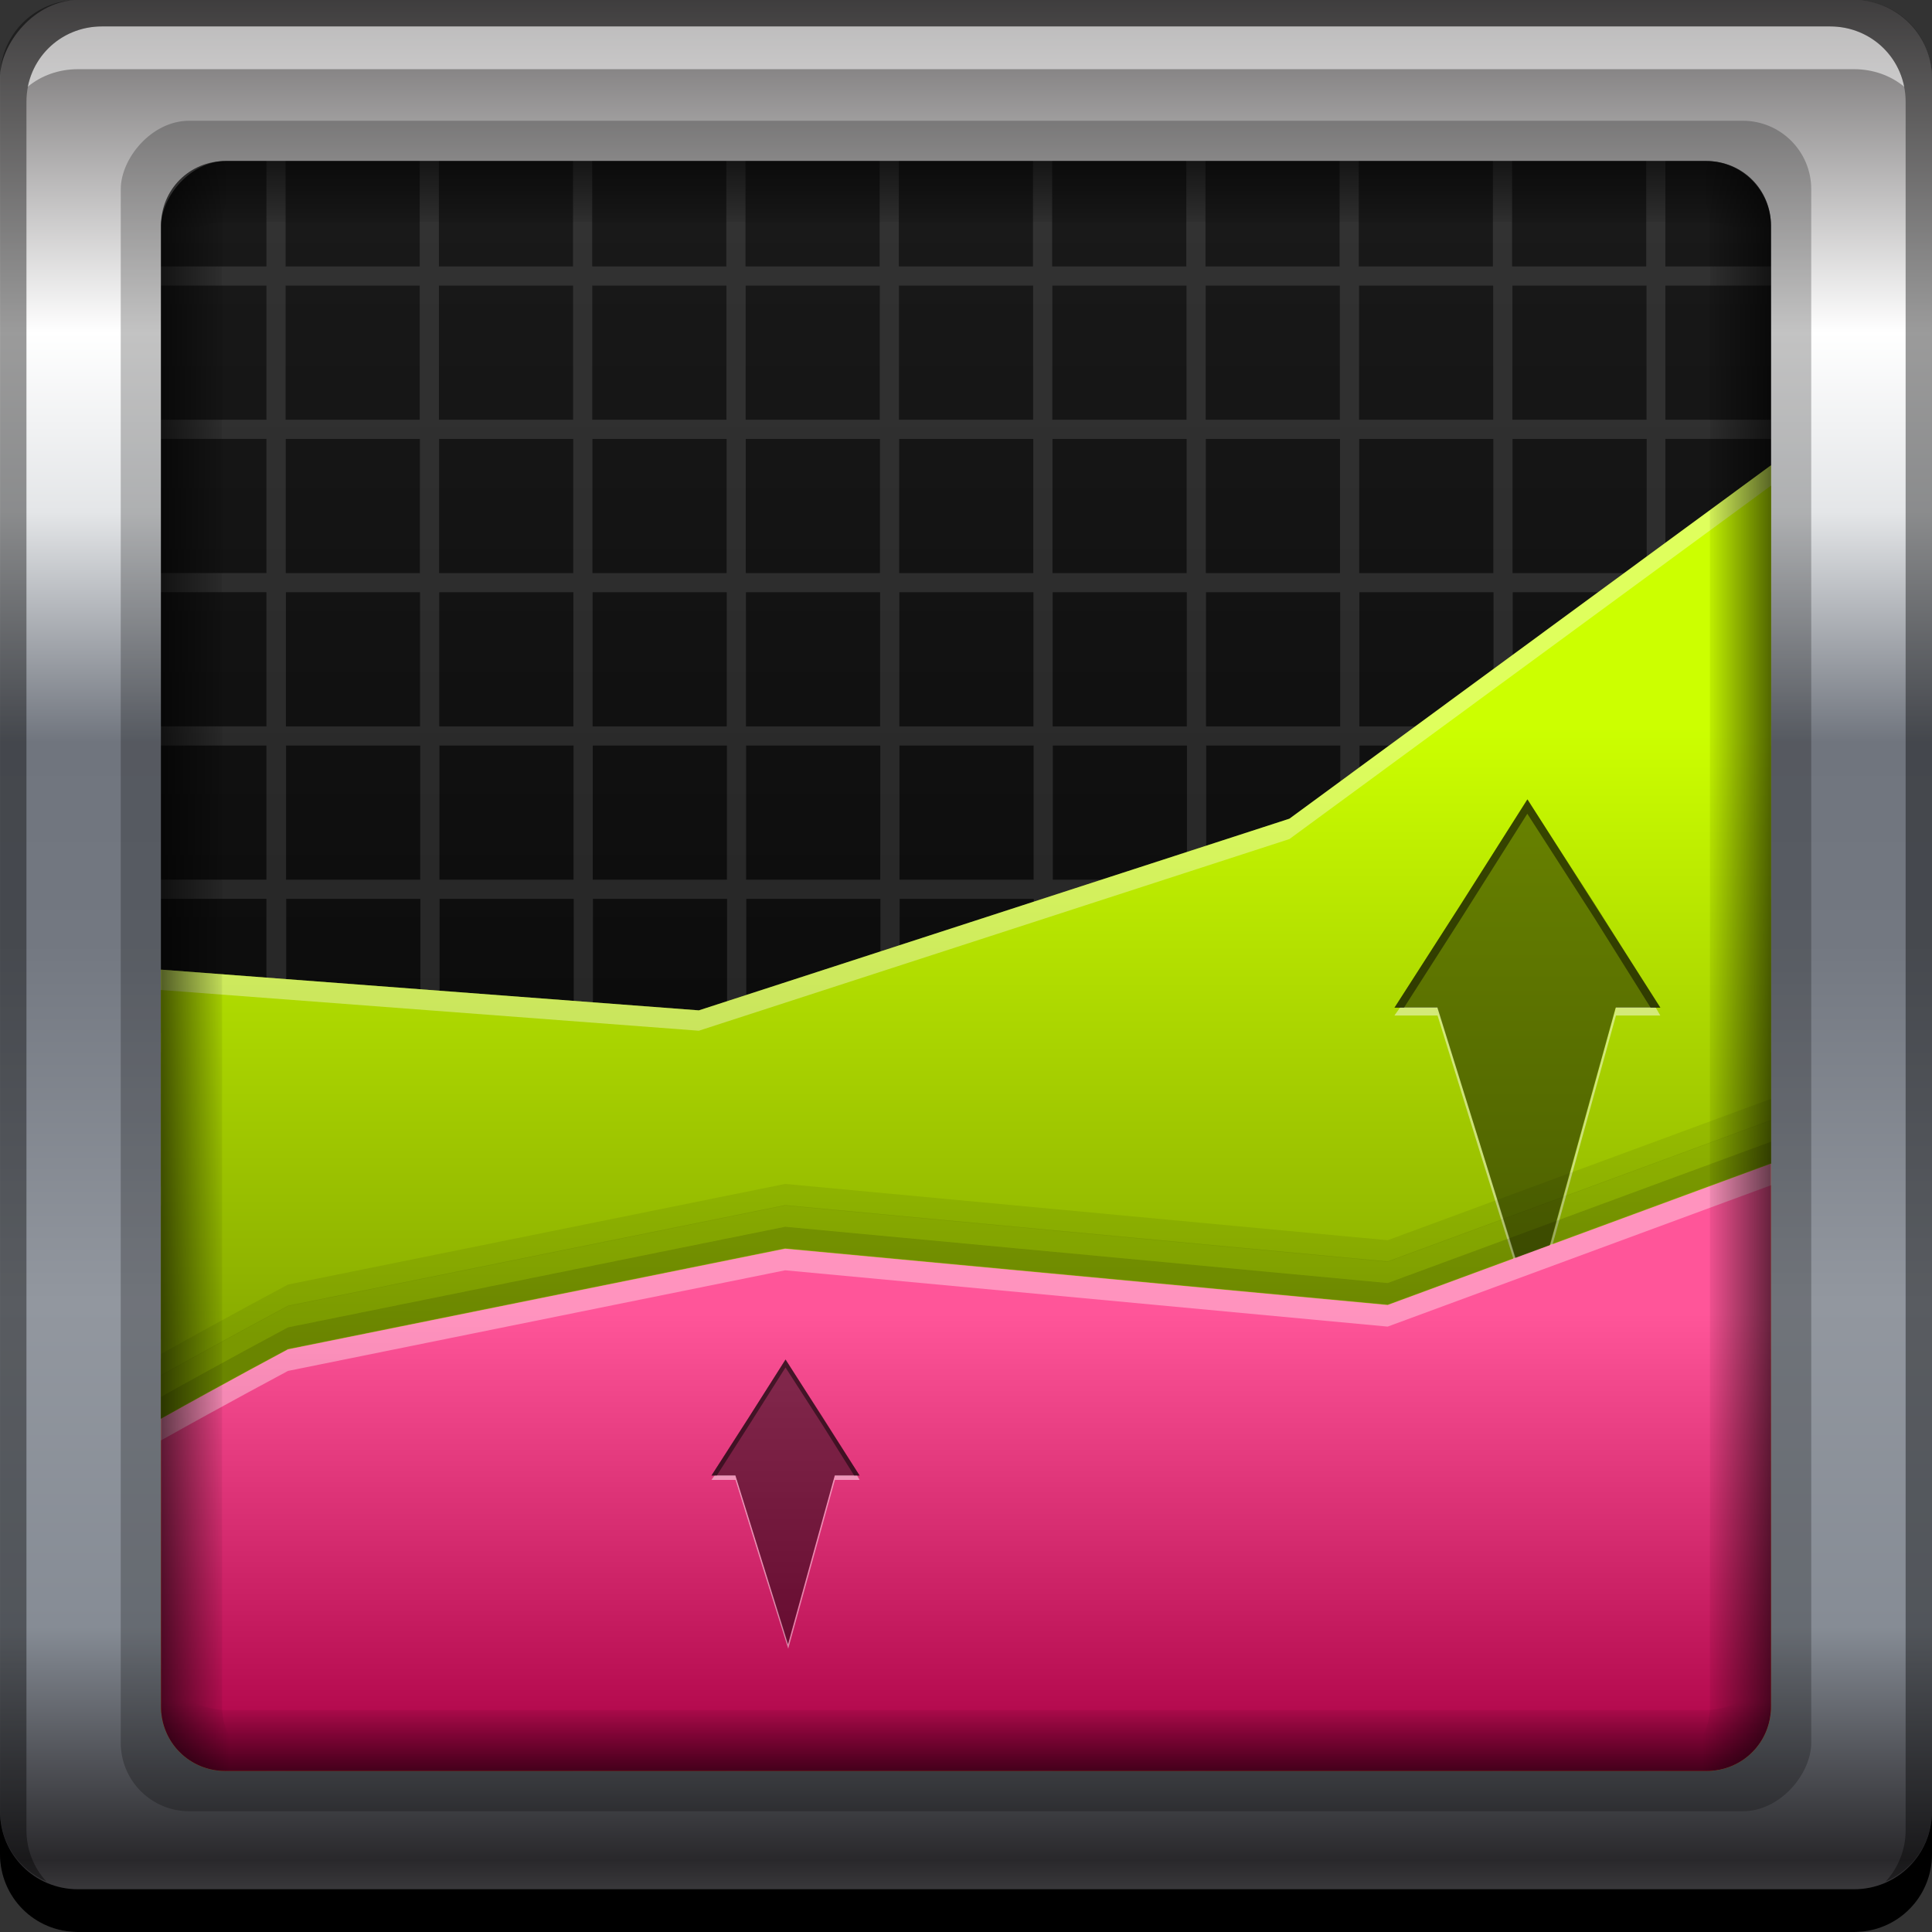 <svg xmlns="http://www.w3.org/2000/svg" xmlns:svg="http://www.w3.org/2000/svg" xmlns:xlink="http://www.w3.org/1999/xlink" id="svg2" width="48" height="48" version="1.1"><rect width="100%" height="100%" fill="#333333" stroke="none"/><defs id="defs4"><linearGradient id="linearGradient25246"><stop id="stop25248" offset="0" stop-color="#000" stop-opacity="1"/><stop id="stop25250" offset="1" stop-color="#000" stop-opacity="0"/></linearGradient><linearGradient id="linearGradient25175"><stop id="stop25177" offset="0" stop-color="#a04" stop-opacity="1"/><stop id="stop25179" offset="1" stop-color="#f59" stop-opacity="1"/></linearGradient><linearGradient id="linearGradient25151"><stop id="stop25153" offset="0" stop-color="#8a0" stop-opacity="1"/><stop id="stop25155" offset="1" stop-color="#cf0" stop-opacity="1"/></linearGradient><linearGradient id="linearGradient25140"><stop id="stop25142" offset="0" stop-color="#000" stop-opacity="1"/><stop id="stop25144" offset="1" stop-color="#1a1a1a" stop-opacity="1"/></linearGradient><linearGradient id="linearGradient25138" x1="23.158" x2="23.158" y1="-1052.018" y2="-1004.456" gradientTransform="matrix(0.833,0,0,0.833,4,-171.394)" gradientUnits="userSpaceOnUse" xlink:href="#linearGradient25140"/><linearGradient id="linearGradient25157" x1="25.633" x2="25.633" y1="33.858" y2="17.771" gradientTransform="matrix(0.952,0,0,0.952,1.143,1005.505)" gradientUnits="userSpaceOnUse" xlink:href="#linearGradient25151"/><linearGradient id="linearGradient25173" x1="23.136" x2="23.136" y1="44.937" y2="33.078" gradientTransform="matrix(0.952,0,0,0.952,1.143,1005.505)" gradientUnits="userSpaceOnUse" xlink:href="#linearGradient25175"/><linearGradient id="linearGradient25252" x1="24.13" x2="24.13" y1="46.232" y2="43.227" gradientTransform="matrix(0.952,0,0,0.952,1.143,1005.505)" gradientUnits="userSpaceOnUse" xlink:href="#linearGradient25246"/><linearGradient id="linearGradient25256" x1="24.13" x2="24.13" y1="46.232" y2="43.227" gradientTransform="matrix(0.952,0,0,-0.952,1.143,1051.219)" gradientUnits="userSpaceOnUse" xlink:href="#linearGradient25246"/><linearGradient id="linearGradient25260" x1="24.13" x2="24.13" y1="46.232" y2="43.227" gradientTransform="matrix(0,-0.952,-0.952,0,46.857,1051.219)" gradientUnits="userSpaceOnUse" xlink:href="#linearGradient25246"/><linearGradient id="linearGradient25264" x1="24.13" x2="24.13" y1="46.232" y2="43.227" gradientTransform="matrix(0,-0.952,0.952,0,1.143,1051.219)" gradientUnits="userSpaceOnUse" xlink:href="#linearGradient25246"/><linearGradient id="linearGradient6390-9"><stop id="stop6392-0" offset="0" stop-color="#fff" stop-opacity="1"/><stop id="stop6414-1" offset=".165" stop-color="#29282b" stop-opacity="1"/><stop id="stop6416-7" offset=".261" stop-color="#868c95" stop-opacity="1"/><stop id="stop6418-7" offset=".395" stop-color="#92979f" stop-opacity="1"/><stop id="stop6420-8" offset=".543" stop-color="#737881" stop-opacity="1"/><stop id="stop6422-6" offset=".626" stop-color="#70757e" stop-opacity="1"/><stop id="stop6424-2" offset=".721" stop-color="#e4e6e8" stop-opacity="1"/><stop id="stop6426-0" offset=".795" stop-color="#fff" stop-opacity="1"/><stop id="stop6394-4" offset="1" stop-color="#1d191a" stop-opacity="1"/></linearGradient><linearGradient id="linearGradient3430" x1="407.669" x2="407.669" y1="-555.928" y2="-495.714" gradientTransform="translate(-384.571,-504.564)" gradientUnits="userSpaceOnUse" xlink:href="#linearGradient6390-9"/></defs><g id="layer1" transform="translate(0,-1004.362)"><rect id="rect2991-1-7" width="48" height="48" x="0" y="-1052.362" fill="url(#linearGradient3430)" fill-opacity="1" stroke="none" ry="1.945" transform="scale(1,-1)"/><rect id="rect3285" width="42" height="42" x="3" y="-1049.362" fill="#000" fill-opacity=".235" stroke="none" ry="1.701" transform="scale(1,-1)"/><path id="rect846" fill="#000" fill-opacity="1" stroke="none" d="m 5.3674317e-8,1049.362 0,1.062 c 0,1.077 0.86,1.938 1.937,1.938 l 44.125,0 c 1.077,0 1.938,-0.86 1.938,-1.938 l 0,-1.062 c 0,1.077 -0.86,1.938 -1.938,1.938 l -44.125,0 C 0.86,1051.3 5.3674317e-8,1050.439 5.3674317e-8,1049.362 Z"/><path id="path7515" fill="#fff" fill-opacity=".537" stroke="none" d="m 2.531,1005.019 c -0.917,0 -1.671,0.639 -1.844,1.5 0.336,-0.28 0.775,-0.438 1.25,-0.438 l 44.125,0 c 0.475,0 0.914,0.158 1.25,0.438 -0.173,-0.861 -0.927,-1.5 -1.844,-1.5 L 2.531,1005.019 Z"/><path id="rect4280" fill="#000" fill-opacity=".392" stroke="none" d="m 1.938,1004.362 c -1.077,0 -1.937,0.86 -1.937,1.938 l 0,43.062 c 0,0.793 0.48,1.449 1.156,1.75 -0.309,-0.333 -0.5,-0.782 -0.5,-1.281 l 0,-42.938 c 0,-1.048 0.827,-1.875 1.875,-1.875 l 42.938,0 c 1.048,0 1.875,0.827 1.875,1.875 l 0,42.938 c 0,0.499 -0.191,0.948 -0.5,1.281 0.676,-0.301 1.156,-0.957 1.156,-1.75 l 0,-43.062 c 0,-1.077 -0.86,-1.938 -1.938,-1.938 L 1.938,1004.362 Z"/><rect id="rect25136" width="40" height="40" x="4" y="-1048.362" fill="url(#linearGradient25138)" fill-opacity="1" stroke="none" ry="1.62" transform="scale(1,-1)"/><path id="rect25181" fill="#fff" fill-opacity=".116" stroke="none" d="m 6.619,1008.362 0,2.619 -2.619,0 0,0.476 2.619,0 0,3.333 -2.619,0 0,0.476 2.619,0 0,3.333 -2.619,0 0,0.476 2.619,0 0,3.333 -2.619,0 0,0.476 2.619,0 0,3.333 -2.619,0 0,0.476 2.619,0 0,3.333 -2.619,0 0,0.476 2.619,0 0,3.333 -2.619,0 0,0.476 2.619,0 0,3.333 -2.619,0 0,0.476 2.619,0 0,3.333 -2.619,0 0,0.476 2.619,0 0,3.333 -2.619,0 0,0.476 2.619,0 0,2.619 0.476,0 0,-2.619 3.333,0 0,2.619 0.476,0 0,-2.619 3.333,0 0,2.619 0.476,0 0,-2.619 3.333,0 0,2.619 0.476,0 0,-2.619 3.333,0 0,2.619 0.476,0 0,-2.619 3.333,0 0,2.619 0.476,0 0,-2.619 3.333,0 0,2.619 0.476,0 0,-2.619 3.333,0 0,2.619 0.476,0 0,-2.619 3.333,0 0,2.619 0.476,0 0,-2.619 3.333,0 0,2.619 0.476,0 0,-2.619 2.619,0 0,-0.476 -2.619,0 0,-3.333 2.619,0 0,-0.476 -2.619,0 0,-3.333 2.619,0 0,-0.476 -2.619,0 0,-3.333 2.619,0 0,-0.476 -2.619,0 0,-3.333 2.619,0 0,-0.476 -2.619,0 0,-3.333 2.619,0 0,-0.476 -2.619,0 0,-3.333 2.619,0 0,-0.476 -2.619,0 0,-3.333 2.619,0 0,-0.476 -2.619,0 0,-3.333 2.619,0 0,-0.476 -2.619,0 0,-3.333 2.619,0 0,-0.476 -2.619,0 0,-2.619 -0.476,0 0,2.619 -3.333,0 0,-2.619 -0.476,0 0,2.619 -3.333,0 0,-2.619 -0.476,0 0,2.619 -3.333,0 0,-2.619 -0.476,0 0,2.619 -3.333,0 0,-2.619 -0.476,0 0,2.619 -3.333,0 0,-2.619 -0.476,0 0,2.619 -3.333,0 0,-2.619 -0.476,0 0,2.619 -3.333,0 0,-2.619 -0.476,0 0,2.619 -3.333,0 0,-2.619 -0.476,0 0,2.619 -3.333,0 0,-2.619 -0.476,0 z m 0.476,3.095 3.333,0 0,3.333 -3.333,0 0,-3.333 z m 3.81,0 3.333,0 0,3.333 -3.333,0 0,-3.333 z m 3.81,0 3.333,0 0,3.333 -3.333,0 0,-3.333 z m 3.81,0 3.333,0 0,3.333 -3.333,0 0,-3.333 z m 3.81,0 3.333,0 0,3.333 -3.333,0 0,-3.333 z m 3.81,0 3.333,0 0,3.333 -3.333,0 0,-3.333 z m 3.81,0 3.333,0 0,3.333 -3.333,0 0,-3.333 z m 3.81,0 3.333,0 0,3.333 -3.333,0 0,-3.333 z m 3.81,0 3.333,0 0,3.333 -3.333,0 0,-3.333 z m -30.476,3.81 3.333,0 0,3.333 -3.333,0 0,-3.333 z m 3.81,0 3.333,0 0,3.333 -3.333,0 0,-3.333 z m 3.81,0 3.333,0 0,3.333 -3.333,0 0,-3.333 z m 3.81,0 3.333,0 0,3.333 -3.333,0 0,-3.333 z m 3.81,0 3.333,0 0,3.333 -3.333,0 0,-3.333 z m 3.81,0 3.333,0 0,3.333 -3.333,0 0,-3.333 z m 3.81,0 3.333,0 0,3.333 -3.333,0 0,-3.333 z m 3.81,0 3.333,0 0,3.333 -3.333,0 0,-3.333 z m 3.81,0 3.333,0 0,3.333 -3.333,0 0,-3.333 z m -30.476,3.809 3.333,0 0,3.333 -3.333,0 0,-3.333 z m 3.81,0 3.333,0 0,3.333 -3.333,0 0,-3.333 z m 3.81,0 3.333,0 0,3.333 -3.333,0 0,-3.333 z m 3.81,0 3.333,0 0,3.333 -3.333,0 0,-3.333 z m 3.81,0 3.333,0 0,3.333 -3.333,0 0,-3.333 z m 3.81,0 3.333,0 0,3.333 -3.333,0 0,-3.333 z m 3.81,0 3.333,0 0,3.333 -3.333,0 0,-3.333 z m 3.81,0 3.333,0 0,3.333 -3.333,0 0,-3.333 z m 3.81,0 3.333,0 0,3.333 -3.333,0 0,-3.333 z m -30.476,3.809 3.333,0 0,3.333 -3.333,0 0,-3.333 z m 3.81,0 3.333,0 0,3.333 -3.333,0 0,-3.333 z m 3.81,0 3.333,0 0,3.333 -3.333,0 0,-3.333 z m 3.81,0 3.333,0 0,3.333 -3.333,0 0,-3.333 z m 3.81,0 3.333,0 0,3.333 -3.333,0 0,-3.333 z m 3.81,0 3.333,0 0,3.333 -3.333,0 0,-3.333 z m 3.81,0 3.333,0 0,3.333 -3.333,0 0,-3.333 z m 3.81,0 3.333,0 0,3.333 -3.333,0 0,-3.333 z m 3.81,0 3.333,0 0,3.333 -3.333,0 0,-3.333 z m -30.476,3.809 3.333,0 0,3.333 -3.333,0 0,-3.333 z m 3.81,0 3.333,0 0,3.333 -3.333,0 0,-3.333 z m 3.81,0 3.333,0 0,3.333 -3.333,0 0,-3.333 z m 3.81,0 3.333,0 0,3.333 -3.333,0 0,-3.333 z m 3.81,0 3.333,0 0,3.333 -3.333,0 0,-3.333 z m 3.81,0 3.333,0 0,3.333 -3.333,0 0,-3.333 z m 3.81,0 3.333,0 0,3.333 -3.333,0 0,-3.333 z m 3.81,0 3.333,0 0,3.333 -3.333,0 0,-3.333 z m 3.81,0 3.333,0 0,3.333 -3.333,0 0,-3.333 z m -30.476,3.81 3.333,0 0,3.333 -3.333,0 0,-3.333 z m 3.81,0 3.333,0 0,3.333 -3.333,0 0,-3.333 z m 3.81,0 3.333,0 0,3.333 -3.333,0 0,-3.333 z m 3.81,0 3.333,0 0,3.333 -3.333,0 0,-3.333 z m 3.81,0 3.333,0 0,3.333 -3.333,0 0,-3.333 z m 3.81,0 3.333,0 0,3.333 -3.333,0 0,-3.333 z m 3.81,0 3.333,0 0,3.333 -3.333,0 0,-3.333 z m 3.81,0 3.333,0 0,3.333 -3.333,0 0,-3.333 z m 3.81,0 3.333,0 0,3.333 -3.333,0 0,-3.333 z m -30.476,3.809 3.333,0 0,3.333 -3.333,0 0,-3.333 z m 3.81,0 3.333,0 0,3.333 -3.333,0 0,-3.333 z m 3.81,0 3.333,0 0,3.333 -3.333,0 0,-3.333 z m 3.81,0 3.333,0 0,3.333 -3.333,0 0,-3.333 z m 3.81,0 3.333,0 0,3.333 -3.333,0 0,-3.333 z m 3.81,0 3.333,0 0,3.333 -3.333,0 0,-3.333 z m 3.81,0 3.333,0 0,3.333 -3.333,0 0,-3.333 z m 3.81,0 3.333,0 0,3.333 -3.333,0 0,-3.333 z m 3.81,0 3.333,0 0,3.333 -3.333,0 0,-3.333 z m -30.476,3.809 3.333,0 0,3.333 -3.333,0 0,-3.333 z m 3.81,0 3.333,0 0,3.333 -3.333,0 0,-3.333 z m 3.81,0 3.333,0 0,3.333 -3.333,0 0,-3.333 z m 3.81,0 3.333,0 0,3.333 -3.333,0 0,-3.333 z m 3.81,0 3.333,0 0,3.333 -3.333,0 0,-3.333 z m 3.81,0 3.333,0 0,3.333 -3.333,0 0,-3.333 z m 3.81,0 3.333,0 0,3.333 -3.333,0 0,-3.333 z m 3.81,0 3.333,0 0,3.333 -3.333,0 0,-3.333 z m 3.81,0 3.333,0 0,3.333 -3.333,0 0,-3.333 z m -30.476,3.809 3.333,0 0,3.333 -3.333,0 0,-3.333 z m 3.81,0 3.333,0 0,3.333 -3.333,0 0,-3.333 z m 3.81,0 3.333,0 0,3.333 -3.333,0 0,-3.333 z m 3.81,0 3.333,0 0,3.333 -3.333,0 0,-3.333 z m 3.81,0 3.333,0 0,3.333 -3.333,0 0,-3.333 z m 3.81,0 3.333,0 0,3.333 -3.333,0 0,-3.333 z m 3.81,0 3.333,0 0,3.333 -3.333,0 0,-3.333 z m 3.81,0 3.333,0 0,3.333 -3.333,0 0,-3.333 z m 3.81,0 3.333,0 0,3.333 -3.333,0 0,-3.333 z" opacity=".96"/><path id="path25146" fill="url(#linearGradient25157)" fill-opacity="1" stroke="none" d="m 44,1015.922 -11.964,8.78 -14.673,4.762 -13.363,-1.012 0,8.958 0,9.345 c 0,0.898 0.709,1.607 1.607,1.607 l 36.786,0 c 0.898,0 1.607,-0.709 1.607,-1.607 z"/><g id="g25294" transform="matrix(0.952,0,0,0.952,6.381,47.839)"><path id="path25278" fill="#fff" fill-opacity=".49" stroke="none" d="m 29.844,1031.034 -0.156,0.219 1.125,0 1.125,3.625 1.344,4.281 1.219,-4.406 0.969,-3.5 1.156,0 -0.125,-0.219 -1.031,0 -0.969,3.5 -1.219,4.406 -1.344,-4.281 -1.125,-3.625 -0.969,0 z" opacity=".96"/><path id="path25271" fill="#000" fill-opacity=".49" stroke="none" d="m 33.161,1025.614 -1.734,2.725 -1.734,2.708 1.115,0 1.133,3.627 1.327,4.283 1.221,-4.406 0.973,-3.504 1.168,0 -1.734,-2.708 -1.734,-2.725 z" opacity=".96"/><path id="path25273" fill="#000" fill-opacity=".49" stroke="none" d="m 33.156,21.25 -1.719,2.719 -1.75,2.719 0.25,0 1.5,-2.344 1.719,-2.719 1.75,2.719 1.469,2.344 0.25,0 -1.719,-2.719 -1.75,-2.719 z" opacity=".96" transform="translate(0,1004.362)"/></g><path id="path25162" fill="url(#linearGradient25173)" fill-opacity="1" stroke="none" d="m 44,1033.273 -9.524,3.512 -14.97,-1.399 -12.351,2.5 c 0,0 -1.564,0.834 -3.155,1.726 l 0,7.143 c 0,0.898 0.709,1.607 1.607,1.607 l 36.786,0 c 0.898,0 1.607,-0.709 1.607,-1.607 z"/><path id="path25225" fill="#fff" fill-opacity=".367" stroke="none" d="m 44,1015.922 -11.964,8.78 -14.673,4.762 -13.363,-1.012 0,0.506 13.363,1.012 14.673,-4.762 L 44,1016.428 l 0,-0.506 z"/><path id="path25230" fill="#fff" fill-opacity=".367" stroke="none" d="m 44,1033.273 -9.524,3.512 -14.97,-1.399 -12.351,2.5 c 0,0 -1.564,0.834 -3.155,1.726 l 0,0.536 c 1.591,-0.892 3.155,-1.726 3.155,-1.726 l 12.351,-2.5 14.97,1.399 9.524,-3.512 0,-0.536 z"/><path id="path25235" fill="#000" fill-opacity=".22" stroke="none" d="m 44,1032.726 -9.524,3.512 -14.97,-1.399 -12.351,2.5 c 0,0 -1.564,0.834 -3.155,1.726 l 0,0.536 c 1.591,-0.892 3.155,-1.726 3.155,-1.726 l 12.351,-2.5 14.97,1.399 9.524,-3.512 0,-0.536 z"/><path id="path25237" fill="#000" fill-opacity=".108" stroke="none" d="m 44,1032.189 -9.524,3.512 -14.97,-1.399 -12.351,2.5 c 0,0 -1.564,0.834 -3.155,1.726 l 0,0.536 c 1.591,-0.892 3.155,-1.726 3.155,-1.726 l 12.351,-2.5 14.97,1.399 9.524,-3.512 0,-0.536 z"/><path id="path25239" fill="#000" fill-opacity=".073" stroke="none" d="m 44,1031.663 -9.524,3.512 -14.97,-1.399 -12.351,2.5 c 0,0 -1.564,0.834 -3.155,1.726 l 0,0.536 c 1.591,-0.892 3.155,-1.726 3.155,-1.726 l 12.351,-2.5 14.97,1.399 9.524,-3.512 0,-0.536 z"/><path id="rect25241" fill="url(#linearGradient25252)" fill-opacity="1" stroke="none" d="m 4,1045.237 0,1.518 c 0,0.898 0.709,1.607 1.607,1.607 l 36.786,0 c 0.898,0 1.607,-0.709 1.607,-1.607 l 0,-1.518 c 0,0.898 -0.709,1.607 -1.607,1.607 l -36.786,0 c -0.898,0 -1.607,-0.709 -1.607,-1.607 z"/><path id="path25254" fill="url(#linearGradient25256)" fill-opacity="1" stroke="none" d="m 4,1011.487 0,-1.518 c 0,-0.898 0.709,-1.607 1.607,-1.607 l 36.786,0 c 0.898,0 1.607,0.709 1.607,1.607 l 0,1.518 c 0,-0.898 -0.709,-1.607 -1.607,-1.607 l -36.786,0 c -0.898,0 -1.607,0.709 -1.607,1.607 z"/><path id="path25258" fill="url(#linearGradient25260)" fill-opacity="1" stroke="none" d="m 7.125,1048.362 -1.518,0 c -0.898,0 -1.607,-0.709 -1.607,-1.607 l 0,-36.786 c 0,-0.898 0.709,-1.607 1.607,-1.607 l 1.518,0 c -0.898,0 -1.607,0.709 -1.607,1.607 l 0,36.786 c 0,0.898 0.709,1.607 1.607,1.607 z"/><path id="path25262" fill="url(#linearGradient25264)" fill-opacity="1" stroke="none" d="m 40.875,1048.362 1.518,0 c 0.898,0 1.607,-0.709 1.607,-1.607 l 0,-36.786 c 0,-0.898 -0.709,-1.607 -1.607,-1.607 l -1.518,0 c 0.898,0 1.607,0.709 1.607,1.607 l 0,36.786 c 0,0.898 -0.709,1.607 -1.607,1.607 z"/><g id="g25289" transform="matrix(0.952,0,0,0.952,0.701,48.97)"><path id="path25283" fill="#fff" fill-opacity=".49" stroke="none" d="m 17.918,1042.063 -0.087,0.122 0.627,0 0.627,2.02 0.749,2.385 0.679,-2.455 0.54,-1.95 0.644,0 -0.07,-0.122 -0.575,0 -0.54,1.95 -0.679,2.455 -0.749,-2.385 -0.627,-2.019 -0.54,0 z" opacity=".96"/><path id="path25285" fill="#000" fill-opacity=".49" stroke="none" d="m 19.766,1039.043 -0.966,1.518 -0.966,1.509 0.621,0 0.631,2.021 0.739,2.386 0.68,-2.455 0.542,-1.952 0.651,0 -0.966,-1.509 -0.966,-1.518 z" opacity=".96"/><path id="path25287" fill="#000" fill-opacity=".49" stroke="none" d="m 19.763,1039.042 -0.958,1.514 -0.975,1.515 0.139,0 0.836,-1.306 0.958,-1.515 0.975,1.515 0.818,1.306 0.139,0 -0.958,-1.515 -0.975,-1.514 z" opacity=".96"/></g></g></svg>